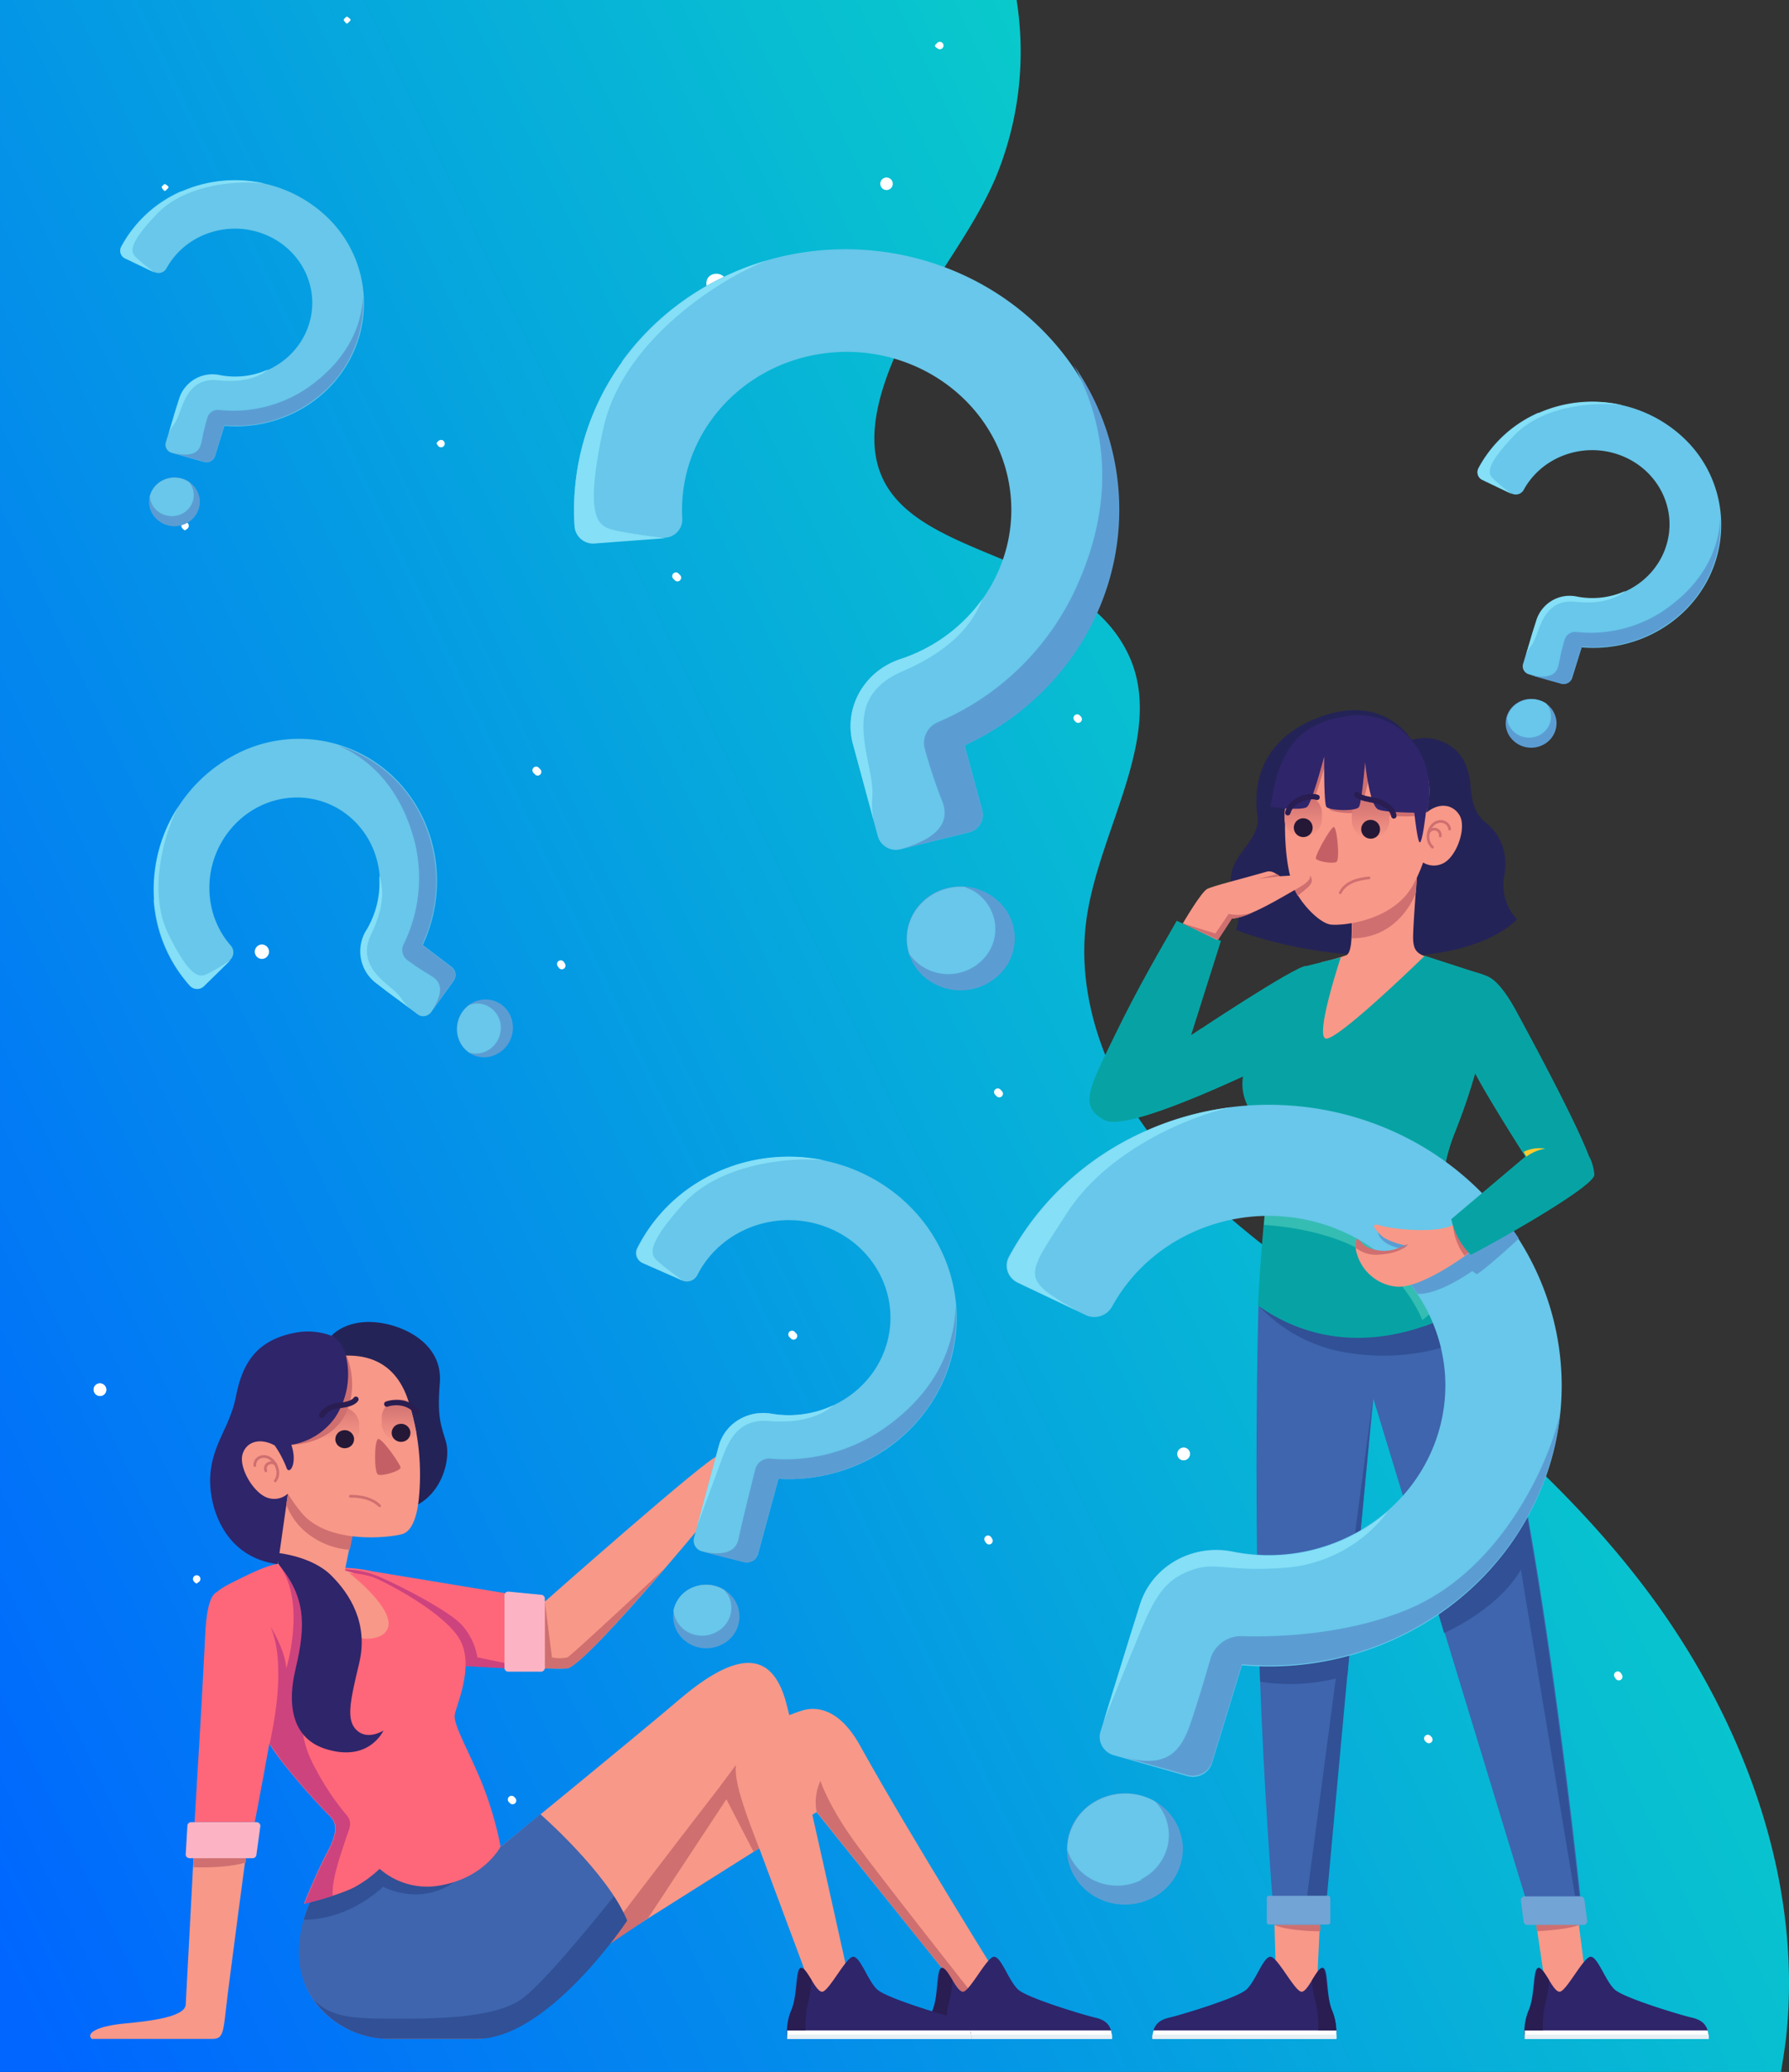 <svg xmlns="http://www.w3.org/2000/svg" xmlns:xlink="http://www.w3.org/1999/xlink" width="663" height="768" viewBox="0 0 663 768"><rect x="0" y="0" width="663" height="768" fill="#333333" stroke="none"/><defs><style>.a{fill:url(#a);}.b{fill:#fff;}.c{fill:#3e65ae;}.d{fill:#315095;}.e{fill:#f89888;}.f{fill:#72a4d5;}.g{fill:#07a3a4;}.h{fill:#242357;}.i{fill:#cf6f70;}.j{fill:url(#b);}.k{fill:url(#c);}.l{fill:#c46065;}.m{fill:#251836;}.n,.t{fill:none;stroke-linecap:round;stroke-miterlimit:10;}.n{stroke:#cf6f70;}.o{fill:#35bdb3;}.p{fill:#5b9dd3;}.q{fill:#68c7ea;}.r{fill:#84dff7;}.s{fill:#2f256a;}.t{stroke:#291d51;stroke-width:2px;}.u{fill:#fecb2f;}.v{fill:#291d51;}.w{fill:#e6eff4;}.x{fill:#fe677a;}.y{fill:#cd437e;}.z{fill:#fcb4c4;}.aa{fill:url(#d);}.ab{fill:url(#e);}</style><linearGradient id="a" x1="-0.077" y1="0.811" x2="0.764" y2="0.356" gradientUnits="objectBoundingBox"><stop offset="0" stop-color="#06f"/><stop offset="1" stop-color="#09cacb"/></linearGradient><linearGradient id="b" x1="0.496" y1="0.022" x2="0.496" y2="1.005" gradientUnits="objectBoundingBox"><stop offset="0" stop-color="#cf6f70"/><stop offset="1" stop-color="#f89888"/></linearGradient><linearGradient id="c" x1="0.506" y1="0.018" x2="0.506" y2="1" xlink:href="#b"/><linearGradient id="d" x1="0.497" y1="0.019" x2="0.497" y2="1.003" xlink:href="#b"/><linearGradient id="e" x1="0.668" y1="-0.213" x2="0.668" y2="0.776" xlink:href="#b"/></defs><g transform="translate(0)"><g transform="translate(0)"><g transform="translate(0)"><path class="a" d="M0,768H660.035c.688-4.261,1.377-8.523,1.893-12.784,6.54-60.433-17.555-121.059-52.837-167.352S528.2,507.287,483.28,473.2c-21-15.883-42.167-32.347-58.173-54.235s-26.5-50.748-22.374-78.834c4.991-34.09,30.291-69.343,14.629-99.172-25.988-49.973-128.221-26.149-81.063-118.735,9.81-19.369,23.751-35.834,32.528-55.978A122.091,122.091,0,0,0,376.745,0H0Z" transform="translate(0 0)"/><g transform="translate(34.68 6.169)"><path class="b" d="M121.076,210.671a1.369,1.369,0,1,0-.9-1.285A1.371,1.371,0,0,0,121.076,210.671Z" transform="translate(51.979 142.361)"/><path class="b" d="M170.976,290.771a1.369,1.369,0,1,0-.9-1.285A1.371,1.371,0,0,0,170.976,290.771Z" transform="translate(87.961 199.532)"/><path class="b" d="M57.482,209.541a2.571,2.571,0,1,0-2.582-2.571A2.576,2.576,0,0,0,57.482,209.541Z" transform="translate(4.908 139.72)"/><path class="b" d="M95.076,97.771a1.369,1.369,0,1,0-.9-1.285,1.371,1.371,0,0,0,.9,1.285Z" transform="translate(33.23 61.779)"/><path class="b" d="M293.076,337.171a1.369,1.369,0,1,0-.9-1.285,1.371,1.371,0,0,0,.9,1.285Z" transform="translate(176.005 232.65)"/><path class="b" d="M296.576,283.071a1.369,1.369,0,1,0-.9-1.285,1.371,1.371,0,0,0,.9,1.285Z" transform="translate(178.528 194.036)"/><path class="b" d="M159.076,364.471a1.369,1.369,0,1,0-.9-1.285A1.371,1.371,0,0,0,159.076,364.471Z" transform="translate(79.38 252.135)"/><path class="b" d="M93.876,353.371a1.369,1.369,0,0,0,0-2.571,1.369,1.369,0,0,0,0,2.571Z" transform="translate(32.365 244.213)"/><path class="b" d="M22.473,303.827a2.314,2.314,0,1,0-2.323-2.314A2.319,2.319,0,0,0,22.473,303.827Z" transform="translate(-20.15 207.383)"/><path class="b" d="M42.676,343.571a1.369,1.369,0,0,0,0-2.571,1.369,1.369,0,0,0,0,2.571Z" transform="translate(-4.554 237.218)"/><path class="b" d="M213.076,335.071a1.369,1.369,0,1,0-.9-1.285A1.371,1.371,0,0,0,213.076,335.071Z" transform="translate(118.318 231.151)"/><path class="b" d="M191.873,43.027a2.314,2.314,0,1,0-2.323-2.314,2.319,2.319,0,0,0,2.323,2.314Z" transform="translate(102.001 21.238)"/><path class="b" d="M75.076,6.171a1.369,1.369,0,0,0,0-2.571,1.369,1.369,0,0,0,0,2.571Z" transform="translate(18.809 -3.6)"/><path class="b" d="M35.876,42.371a1.369,1.369,0,0,0,0-2.571,1.369,1.369,0,0,0,0,2.571Z" transform="translate(-9.458 22.238)"/><path class="b" d="M246.876,361.871a1.369,1.369,0,1,0-.9-1.285,1.371,1.371,0,0,0,.9,1.285Z" transform="translate(142.691 250.279)"/><path class="b" d="M255.874,317.727a2.314,2.314,0,1,0-2.324-2.314,2.319,2.319,0,0,0,2.324,2.314Z" transform="translate(148.15 217.304)"/><path class="b" d="M110.476,391.271a1.369,1.369,0,1,0-.9-1.285A1.371,1.371,0,0,0,110.476,391.271Z" transform="translate(44.335 271.264)"/><path class="b" d="M115.876,168.771a1.369,1.369,0,1,0-.9-1.285,1.371,1.371,0,0,0,.9,1.285Z" transform="translate(48.229 112.455)"/><path class="b" d="M145.976,126.771a1.369,1.369,0,1,0-.9-1.285,1.371,1.371,0,0,0,.9,1.285Z" transform="translate(69.934 82.478)"/><path class="b" d="M215.276,238.371a1.369,1.369,0,1,0-.9-1.285A1.371,1.371,0,0,0,215.276,238.371Z" transform="translate(119.904 162.132)"/><path class="b" d="M307.776,378.071a1.369,1.369,0,1,0-.9-1.285,1.371,1.371,0,0,0,.9,1.285Z" transform="translate(186.605 261.842)"/><path class="b" d="M348.676,364.471a1.369,1.369,0,1,0-.9-1.285,1.371,1.371,0,0,0,.9,1.285Z" transform="translate(216.097 252.135)"/><path class="b" d="M232.276,157.371a1.369,1.369,0,1,0-.9-1.285A1.371,1.371,0,0,0,232.276,157.371Z" transform="translate(132.163 104.318)"/><path class="b" d="M40.176,115.771a1.369,1.369,0,0,0,0-2.571,1.369,1.369,0,0,0,0,2.571Z" transform="translate(-6.357 74.627)"/><g transform="translate(0.086 0.306)"><path class="b" d="M122.582,209.172a1.379,1.379,0,1,0-1.291.894A1.377,1.377,0,0,0,122.582,209.172Z" transform="translate(51.764 142.183)"/><path class="b" d="M172.382,289.272a1.379,1.379,0,1,0-1.291.894,1.377,1.377,0,0,0,1.291-.894Z" transform="translate(87.674 199.354)"/><path class="b" d="M60.063,206.871a2.582,2.582,0,1,0-2.582,2.571,2.576,2.576,0,0,0,2.582-2.571Z" transform="translate(4.822 139.343)"/><path class="b" d="M96.582,96.272a1.379,1.379,0,0,0-2.582,0,1.379,1.379,0,0,0,2.582,0Z" transform="translate(33.016 61.601)"/><path class="b" d="M294.582,335.772a1.379,1.379,0,1,0-1.291.894,1.377,1.377,0,0,0,1.291-.894Z" transform="translate(175.79 232.543)"/><path class="b" d="M298.082,281.672a1.379,1.379,0,1,0-1.291.894,1.377,1.377,0,0,0,1.291-.894Z" transform="translate(178.314 193.929)"/><path class="b" d="M160.582,362.972a1.379,1.379,0,1,0-1.291.894A1.377,1.377,0,0,0,160.582,362.972Z" transform="translate(79.165 251.957)"/><path class="b" d="M95.382,351.972a1.379,1.379,0,1,0-1.291.894A1.377,1.377,0,0,0,95.382,351.972Z" transform="translate(32.15 244.106)"/><path class="b" d="M24.847,301.564a2.323,2.323,0,1,0-2.323,2.314,2.319,2.319,0,0,0,2.323-2.314Z" transform="translate(-20.2 207.113)"/><path class="b" d="M44.182,342.172a1.379,1.379,0,1,0-1.291.894,1.377,1.377,0,0,0,1.291-.894Z" transform="translate(-4.769 237.111)"/><path class="b" d="M214.582,333.572a1.379,1.379,0,1,0-1.291.894,1.377,1.377,0,0,0,1.291-.894Z" transform="translate(118.103 230.973)"/><path class="b" d="M159.5,62.8c0-4.8-7.4-4.8-7.4,0S159.5,67.6,159.5,62.8Z" transform="translate(74.911 35.779)"/><path class="b" d="M334.1,311.8c0-4.8-7.4-4.8-7.4,0S334.1,316.6,334.1,311.8Z" transform="translate(200.811 213.501)"/><path class="b" d="M76.582,4.672a1.379,1.379,0,0,0-2.582,0,1.379,1.379,0,0,0,2.582,0Z" transform="translate(18.594 -3.778)"/><path class="b" d="M37.382,40.872a1.379,1.379,0,0,0-2.582,0,1.379,1.379,0,0,0,2.582,0Z" transform="translate(-9.672 22.059)"/><path class="b" d="M248.282,360.472a1.379,1.379,0,1,0-1.291.894A1.377,1.377,0,0,0,248.282,360.472Z" transform="translate(142.404 250.172)"/><path class="b" d="M258.147,315.464a2.323,2.323,0,1,0-2.323,2.314A2.318,2.318,0,0,0,258.147,315.464Z" transform="translate(148.028 217.034)"/><path class="b" d="M111.982,389.872a1.379,1.379,0,1,0-1.291.894,1.377,1.377,0,0,0,1.291-.894Z" transform="translate(44.12 271.157)"/><path class="b" d="M117.282,167.272a1.379,1.379,0,1,0-1.291.894,1.377,1.377,0,0,0,1.291-.894Z" transform="translate(47.942 112.277)"/><path class="b" d="M147.382,125.272a1.379,1.379,0,1,0-1.291.894A1.377,1.377,0,0,0,147.382,125.272Z" transform="translate(69.647 82.299)"/><path class="b" d="M216.682,236.872a1.379,1.379,0,1,0-1.291.894A1.377,1.377,0,0,0,216.682,236.872Z" transform="translate(119.618 161.953)"/><path class="b" d="M309.282,376.672a1.379,1.379,0,1,0-1.291.894,1.377,1.377,0,0,0,1.291-.894Z" transform="translate(186.39 261.735)"/><path class="b" d="M350.182,362.972a1.379,1.379,0,1,0-1.291.894A1.377,1.377,0,0,0,350.182,362.972Z" transform="translate(215.882 251.957)"/><path class="b" d="M233.782,155.972a1.379,1.379,0,1,0-1.291.894A1.377,1.377,0,0,0,233.782,155.972Z" transform="translate(131.948 104.211)"/><path class="b" d="M41.682,114.372a1.379,1.379,0,1,0-1.291.894,1.377,1.377,0,0,0,1.291-.894Z" transform="translate(-6.572 74.52)"/><path class="b" d="M203.882,10.272a1.379,1.379,0,0,0-2.582,0,1.379,1.379,0,0,0,2.582,0Z" transform="translate(110.388 0.219)"/></g><path class="b" d="M202.476,11.671a1.369,1.369,0,1,0-.9-1.285,1.371,1.371,0,0,0,.9,1.285Z" transform="translate(110.675 0.326)"/></g></g></g><g transform="translate(33.414 66.788)"><g transform="translate(339.606 196.448)"><path class="c" d="M337.777,213.264c-.409,14.731-1.433,63.443,0,120.01s5.937,109.6,5.937,109.6h17.81L380.359,248.03l59.368,194.845h18.424S441.978,278.867,418.845,211.3Z" transform="translate(-244.405 7.211)"/><path class="d" d="M371.588,277.328l-1.228,13.356a72.844,72.844,0,0,1-32.345,2.357L337.4,273.4Z" transform="translate(-244.027 67.085)"/><path class="d" d="M370.561,230,346.2,414.239h7.37Z" transform="translate(-234.812 25.241)"/><path class="d" d="M371.692,231.138a80.649,80.649,0,0,0,40.125-4.125l19.039,68.549-26.613,32.409,2.047,6.875s20.062-8.642,28.456-23.57l20.062,120.992h1.638c-4.094-37.319-18.629-163.811-38.077-220.968L337.3,213.264a57.222,57.222,0,0,0,34.393,17.874Z" transform="translate(-244.132 7.211)"/><path class="e" d="M357.087,329.3l-1.433,30.248H341.119L340.3,329.3Z" transform="translate(-240.991 120.982)"/><path class="e" d="M403.463,329.3l3.89,30.248H392.2L387.7,329.3Z" transform="translate(-191.355 120.982)"/><rect class="f" width="23.542" height="10.646" rx="0.8" transform="translate(96.443 439.479)"/><path class="f" d="M408.041,334.506H387.364a1.416,1.416,0,0,1-1.433-1.178l-1.024-7.857a1.337,1.337,0,0,1,.34-1.1,1.46,1.46,0,0,1,1.093-.469h20.676a1.416,1.416,0,0,1,1.433,1.179l1.024,7.857a1.338,1.338,0,0,1-.34,1.1,1.461,1.461,0,0,1-1.093.469Z" transform="translate(-194.294 115.776)"/><path class="g" d="M355.515,147.264c-1.842,5.7-11.055,34.962-11.055,34.962s39.1-26.123,42.786-25.731l-10.031,34.373s-55.273,27.891-64.9,22.784-5.527-11.981,3.685-31.034,18.015-33.784,23.133-42.819Z" transform="translate(-276.063 -61.727)"/><path class="g" d="M385.992,148.3c-10.031,6.089-24.566,34.373-39.715,43.212S313.113,206.243,308.2,203.1a9.563,9.563,0,0,0,3.071,2.357c6.551,3.536,35.621-9.035,52.612-16.892Z" transform="translate(-274.605 -53.531)"/><path class="h" d="M399.356,111.146a16.158,16.158,0,0,1,11.874.786c6.756,2.946,9.417,8.839,10.031,16.5s2.457,10.8,6.142,13.749,8.189,9.624,6.346,19.249a18.331,18.331,0,0,0,4.708,16.106s-11.464,13.749-46.266,13.749-57.935-9.821-57.935-9.821a12.478,12.478,0,0,0,0-9.821c-2.252-5.3-3.071-11.392,1.024-17.285s7.779-9.428,6.96-15.32-2.457-26.516,22.314-36.141S399.356,111.146,399.356,111.146Z" transform="translate(-249.277 -100.051)"/><path class="e" d="M390.411,131.3s-1.638,20.231-1.433,23.766,1.228,5.3,5.732,6.482,12.283,6.285,12.283,6.285-12.283,32.016-47.29,33.98-4.5-38.5-4.5-38.5a76.913,76.913,0,0,0,9.008-2.553c1.842-.982,2.047-5.893,2.047-12.178Z" transform="translate(-238.284 -69.922)"/><path class="i" d="M354.3,154.381h0c18.015,0,23.747-16.892,23.747-16.892h0l.409-6.089L354.5,148.685A51.163,51.163,0,0,1,354.3,154.381Z" transform="translate(-226.33 -69.826)"/><path class="e" d="M370.245,103.7c-11.874-.2-25.794,6.875-27.432,23.57s.2,30.445,3.276,36.337,9.212,11.785,12.9,12.374S382.937,175,390.1,160.466A51.113,51.113,0,0,0,393.378,153a7.617,7.617,0,0,0,8.8-.589c4.3-3.536,7.165-12.767,4.708-16.892s-7.574-4.91-12.283-.982a30.018,30.018,0,0,0,1.024-9.624C395.22,118.826,391.331,103.9,370.245,103.7Z" transform="translate(-239 -96.535)"/><path class="i" d="M394.4,134.539v-.786c-.2-4.321-13.511-22.2-19.039-29.659l-5.323-.393c-11.874-.2-25.794,6.875-27.432,23.57-.2,1.375-.2,2.75-.409,4.125s9.007.982,9.826.393S357.76,114.7,357.76,114.7s.614,17.874,1.024,18.66,10.236,2.553,11.464,0a132.466,132.466,0,0,0,3.685-14.731c1.023,5.3,3.275,15.124,3.89,16.106S391.538,136.9,394.4,134.539Z" transform="translate(-239.003 -96.535)"/><path class="j" d="M361.26,116.4h0a6.824,6.824,0,0,0-6.96,6.678v2.161a6.824,6.824,0,0,0,6.96,6.678h0a6.824,6.824,0,0,0,6.96-6.678v-2.161A6.824,6.824,0,0,0,361.26,116.4Z" transform="translate(-226.33 -84.288)"/><path class="k" d="M349.06,116.1h0a6.824,6.824,0,0,0-6.96,6.678v2.161a6.824,6.824,0,0,0,6.96,6.678h0a6.824,6.824,0,0,0,6.96-6.678v-2.161a6.824,6.824,0,0,0-6.96-6.678Z" transform="translate(-239.106 -84.577)"/><path class="i" d="M349.837,131.3c.614,1.179,1.228,2.553-1.433,4.714l-3.276,2.75-1.228-2.357Z" transform="translate(-237.221 -69.922)"/><path class="l" d="M354.374,122.1c1.228-.393,2.457,12.178,1.023,12.963s-6.96-.2-7.574-1.179S353.145,122.5,354.374,122.1Z" transform="translate(-233.16 -78.797)"/><path class="m" d="M362.96,124.239a3.483,3.483,0,1,0-3.48,3.339A3.412,3.412,0,0,0,362.96,124.239Z" transform="translate(-224.55 -79.949)"/><path class="m" d="M350.76,123.939a3.483,3.483,0,1,0-3.48,3.339,3.412,3.412,0,0,0,3.48-3.339Z" transform="translate(-237.326 -80.239)"/><path class="n" d="M376.09,123.9a3.12,3.12,0,0,0-1.383-2.285,3.389,3.389,0,0,0-2.711-.465c-3.48.589-5.527,6.482-2.252,9.428" transform="translate(-211.886 -79.807)"/><path class="n" d="M372.394,125.046a2.147,2.147,0,0,0-1.381-2.384,2.3,2.3,0,0,0-2.714.813" transform="translate(-211.67 -78.4)"/><path class="g" d="M370.948,146.989s-9.417,28.284-5.732,30.052S402.065,146.4,402.065,146.4l16.991,5.5c5.527,1.768,9.212,2.161,7.779,6.875s-1.024,21.409-13.716,53.425c-4.5,11.2-5.937,22.588-2.661,32.016,2.252,6.285,12.078,29.07,12.078,29.07s-41.967,31.23-82.3,2.75c0,0,2.661-52.247,7.37-63.05a22.355,22.355,0,0,1-11.874-12.571C331.642,190,338.6,180.969,342.9,173.9s15.558-23.766,15.558-23.766Z" transform="translate(-247.072 -55.363)"/><path class="o" d="M340.447,187.4c-.819,5.893-1.638,12.767-2.047,19.249,0,0,26.2.982,41.353,12.963a57.492,57.492,0,0,1,18.22,24.356,87.191,87.191,0,0,0,19.243-9.428C402.476,201.935,375.658,187.989,340.447,187.4Z" transform="translate(-242.98 -15.833)"/><g transform="translate(144.347 111.223)"><path class="g" d="M362.3,276.536a85.909,85.909,0,0,0,31.117-13.356s-10.031-22.784-12.078-29.07c-3.275-9.232-1.638-20.82,2.661-32.016a223.5,223.5,0,0,0,7.779-22.588c0-.2-5.937-13.553-3.276-22.784-.819-.589-3.071,4.714-2.866,11.392s-3.685,3.536-4.913,4.714,3.89,5.107,1.433,14.142-11.055,23.177-9.007,39.873,8.6,27.3,9.212,31.034S373.355,273.393,362.3,276.536Z" transform="translate(-362.3 -156.677)"/></g><g transform="translate(0 146.277)"><path class="p" d="M305.141,334.6a19.959,19.959,0,0,1,2.628-22.8,22.07,22.07,0,0,1,22.976-6.361,20.816,20.816,0,0,1,14.887,17.955,20.469,20.469,0,0,1-11.627,20.049C323.488,348.6,310.6,344.654,305.141,334.6Z" transform="translate(-280.349 -49.251)"/><path class="q" d="M330.028,336.315a18.546,18.546,0,0,0,10.092-13.176,17.961,17.961,0,0,0-4.77-15.7,22.281,22.281,0,0,0-21.733-.213A20.482,20.482,0,0,0,302.8,325.316a18.74,18.74,0,0,0,10.948,11.842,19.976,19.976,0,0,0,16.484-.646Z" transform="translate(-280.26 -49.201)"/><path class="q" d="M344.014,183.9a106.111,106.111,0,0,0-51.384,46.943,6.813,6.813,0,0,0-.477,5.475,7.167,7.167,0,0,0,3.752,4.15l25.18,11.981a7.519,7.519,0,0,0,9.826-3.143c15.755-28.747,51.742-41.243,83.023-28.828s47.551,45.651,37.536,76.676-43.017,49.619-76.135,42.9c-15.1-2.918-30,5.812-34.188,20.035l-3.275,10.41-11.259,36.337a6.817,6.817,0,0,0,.621,5.453,7.329,7.329,0,0,0,4.5,3.386l27.023,7.66a7.647,7.647,0,0,0,5.683-.6,7.126,7.126,0,0,0,3.529-4.315l11.055-36.141c45.372,4.029,88.533-19.571,108.046-59.077s11.22-86.5-20.759-117.643S385.475,165.771,344.014,183.9Z" transform="translate(-291.789 -174.524)"/><path class="p" d="M474.517,232.6c-2.252,12.767-19.039,57.55-56.706,73.067-22.314,9.232-47.7,10.214-61.006,9.821a11.822,11.822,0,0,0-11.874,8.446c-1.842,6.285-4.3,14.731-6.756,22-3.89,12.374-9.008,18.66-24.975,14.535l23.133,6.482a7.647,7.647,0,0,0,5.683-.6,7.126,7.126,0,0,0,3.529-4.315L356.6,325.9C415.975,331.255,468.691,289.546,474.517,232.6Z" transform="translate(-269.369 -118.529)"/><path class="r" d="M375.026,175c-35.256,4.357-66.026,25.066-82.3,55.389a6.813,6.813,0,0,0-.477,5.475,7.167,7.167,0,0,0,3.752,4.15l21.5,10.214c-21.086-11.981-18.424-12.571-3.48-35.944S359.672,178.143,375.026,175Z" transform="translate(-291.685 -174.065)"/><path class="r" d="M376.342,272.12a52.524,52.524,0,0,0,38.282-20.82h0A67.464,67.464,0,0,1,357.3,266.228c-15.179-3.165-30.313,5.513-34.6,19.838l-3.275,10.41L309.4,328.884s7.575-18.463,13.511-33,10.236-19.838,19.243-22.981S354.847,273.692,376.342,272.12Z" transform="translate(-273.348 -100.499)"/><path class="p" d="M406.494,196.4,385,205.239l-26-5.3c.2,5.893,10.031,7.071,10.031,7.071l-3.275,5.107a17.376,17.376,0,0,0,.2,1.964,62.352,62.352,0,0,1,7.779,9.428h0c7.984.393,20.267-8.446,20.267-8.446l1.638,1.179c3.275-1.768,15.354-12.964,15.558-13.16S408.132,198.561,406.494,196.4Z" transform="translate(-221.409 -153.432)"/></g><path class="e" d="M391.029,197.264c-5.527,3.143-21.7,1.768-26.818.2s-.819,2.946,1.228,4.518a26.509,26.509,0,0,0,8.6,2.946c-1.024.982-4.094,3.143-10.645,1.964s-5.732-3.339-7.984-4.321a8.879,8.879,0,0,0,.2,5.892,16.98,16.98,0,0,0,13.716,11.589c9.212,1.571,27.637-12.374,27.637-12.374Z" transform="translate(-225.596 -6.448)"/><path class="i" d="M372.6,197.2a22.025,22.025,0,0,0,4.3,11.392l1.638-1.178Z" transform="translate(-207.167 -6.384)"/><path class="e" d="M323.7,149.783s6.756-11.589,9.007-12.767,12.078-3.536,22.314-6.482c1.842-.393,3.48.982,4.5,1.768l9.826-.589c2.252,0,2.457,1.964-2.866,4.91s-18.424,11.2-24.975,11.392l-5.118,7.857Z" transform="translate(-258.374 -70.727)"/><path class="s" d="M391.8,110.228a25.525,25.525,0,0,0-24.157-8.839c-18.424,2.75-25.18,13.16-28.046,33.587,0,0,11.669,1.571,13.511,0s6.346-18.66,6.346-18.66-.2,17.285.819,18.66,11.055,1.768,12.078,0,2.252-16.5,2.252-16.5,1.638,16.106,4.913,17.481,17.606,1.178,17.606,1.178,2.047-2.946,1.024-12.178A26.879,26.879,0,0,0,391.8,110.228Z" transform="translate(-241.724 -99.133)"/><path class="s" d="M370.109,121.328s-1.228,11-2.252,11S365.4,117.4,365.4,117.4Z" transform="translate(-214.707 -83.324)"/><path class="t" d="M355.2,116c1.433,1.375,4.913,1.768,6.756,2.161s6.756,2.553,6.96,5.7" transform="translate(-225.388 -84.674)"/><path class="t" d="M353.55,116.636c-2.661-.982-9.417.589-10.85,5.7" transform="translate(-238.477 -84.328)"/><path class="i" d="M345.489,131.786l-8.189.982L344.465,131Z" transform="translate(-244.132 -70.211)"/><path class="n" d="M352.2,137.2c2.047-4.125,6.96-5.107,10.645-5.5" transform="translate(-228.529 -69.536)"/><path class="g" d="M326.771,162.653s-2.252,8.053-3.071,10.017a43.627,43.627,0,0,0,6.96-12.571Z" transform="translate(-258.374 -42.154)"/><path class="i" d="M349.7,138.2a16.608,16.608,0,0,1-9.008.589l-4.913,7.267L323.7,142.325l13.1,6.089,5.118-7.857A23,23,0,0,0,349.7,138.2Z" transform="translate(-258.374 -63.269)"/><path class="g" d="M381.717,151.652c1.433-2.75,6.551-3.339,14.74,11.785s29.889,55.389,28.66,60.693-40.943,27.105-45.652,29.462a26.174,26.174,0,0,1-7.165-13.16l27.432-23.177s-17.81-27.891-19.858-33.587S374.552,165.2,381.717,151.652Z" transform="translate(-207.481 -51.777)"/><path class="i" d="M340.3,329.3h16.991v2.357S345.418,331.657,340.3,329.3Z" transform="translate(-240.991 120.982)"/><path class="i" d="M387.7,329.3h15.763s-2.661,1.571-15.559,2.357Z" transform="translate(-191.355 120.982)"/><path class="i" d="M355.017,203.139a12,12,0,0,0,8.6,2.553c5.527-.393,8.393-1.571,10.441-3.536s-4.094,3.143-10.645,1.964-5.732-3.339-7.984-4.321A7.937,7.937,0,0,0,355.017,203.139Z" transform="translate(-225.614 -3.877)"/><path class="g" d="M420.989,191.764c-1.842,1.964-32.345,19.838-38.077,22.2s-9.212.786-9.212.786a26.016,26.016,0,0,0,4.5,5.892c4.5-2.161,44.628-24.356,45.652-29.462a18.059,18.059,0,0,0-1.842-6.875C422.013,184.5,423.241,189.6,420.989,191.764Z" transform="translate(-206.015 -18.821)"/><path class="u" d="M386.423,185.83a16.307,16.307,0,0,1,6.96-2.946,13.379,13.379,0,0,0-7.984,1.179Z" transform="translate(-193.763 -20.351)"/><g transform="translate(191.89 462.064)"><path class="s" d="M390.8,339.426c2.252,0,5.323,8.839,7.779,8.839s8.8-12.767,11.464-12.964,5.527,9.035,9.008,12.178,24.361,9.428,28.66,10.41,6.142,3.339,6.142,7.857H385.68a21.179,21.179,0,0,1,1.433-10.607C389.569,349.64,388.546,339.426,390.8,339.426Z" transform="translate(-385.524 -335.298)"/><path class="b" d="M453.361,349.2H385.6v3.143h68.171a11.332,11.332,0,0,0-.409-3.143Z" transform="translate(-385.444 -321.895)"/><path class="v" d="M392.356,360.577a38.486,38.486,0,0,1,.819-10.017,38.959,38.959,0,0,0,1.433-8.642c-1.433-2.161-2.661-4.518-3.889-4.518s-1.228,10.214-3.48,15.713a21.235,21.235,0,0,0-1.638,7.464Z" transform="translate(-385.444 -333.272)"/><path class="w" d="M453.771,351.571H385.6V350h68.171a14.341,14.341,0,0,1,0,1.571Z" transform="translate(-385.444 -321.124)"/></g><g transform="translate(54.045 462.064)"><path class="s" d="M381.253,339.426c-2.252,0-5.323,8.839-7.779,8.839s-8.8-12.767-11.464-12.964-5.527,9.035-9.008,12.178-24.361,9.428-28.66,10.41-6.142,3.339-6.142,7.857h67.966a21.179,21.179,0,0,0-1.433-10.607C382.481,349.64,383.5,339.426,381.253,339.426Z" transform="translate(-318.178 -335.298)"/><path class="b" d="M318.61,349.2h67.761v3.143H318.2A11.339,11.339,0,0,1,318.61,349.2Z" transform="translate(-318.178 -321.895)"/><path class="v" d="M349.352,360.577a38.68,38.68,0,0,0-.819-10.017,38.764,38.764,0,0,1-1.433-8.642c1.433-2.161,2.661-4.518,3.89-4.518s1.228,10.214,3.48,15.713a21.234,21.234,0,0,1,1.638,7.464Z" transform="translate(-287.914 -333.272)"/><path class="w" d="M318.211,351.571h68.171V350H318.211A13.8,13.8,0,0,0,318.211,351.571Z" transform="translate(-318.189 -321.124)"/></g></g><g transform="translate(0 361.938)"><path class="e" d="M200.3,339.545s98.469-46.747,111.775-50.479c4.708-1.375,13.511-1.178,21.5,13.553,18.22,32.8,54.455,90.941,54.455,90.941h-17.2l-53.636-66.782L211.355,393.559Z" transform="translate(-47.988 -83.823)"/><path class="i" d="M279.608,300.6l1.842,4.714-32.345,49.1s-42.376,29.07-43.4,27.3S279.608,300.6,279.608,300.6Z" transform="translate(-42.339 -72.18)"/><path class="e" d="M167.779,368.733c-1.638,4.714-6.141,17.677-2.457,28.873s15.763,21.606,32.55,21.606H229.6c7.37,0,24.566-7.267,41.762-30.445s52.2-68.353,52.2-68.353l31.117,83.477h14.125S347.52,307.059,343.835,293.9c-5.118-17.874-17.2-19.445-39.51-.393-18.015,15.32-65.919,54.407-65.919,54.407s-15.558,21.606-44.833,8.249Z" transform="translate(-86.094 -92.191)"/><path class="c" d="M238.652,320.381,253.187,308.4s24.771,21.606,32.14,39.283c0,0-29.07,43.8-55.683,43.8H197.914c-14.33,0-27.637-7.66-32.55-21.606s2.457-28.873,2.457-28.873l26.2-17.481Z" transform="translate(-86.341 -64.659)"/><path class="d" d="M193.056,317.164l-26.2,17.481a43.556,43.556,0,0,0-2.252,6.285c17.2,0,29.274-12.178,29.274-12.178,15.558,7.071,26-1.571,26-1.571V315.2Z" transform="translate(-85.372 -58.103)"/><path class="e" d="M174.2,284.31c2.252-.982,10.645.786,35.825,5.3s33.983,4.91,33.983,4.91,61.21-54.211,63.667-53.622,6.142,11,6.142,11-54.045,66.389-61.824,67.567c-3.685.589-58.958-1.964-58.958-1.964Z" transform="translate(-75.319 -129.742)"/><path class="i" d="M208.4,298.93h7.984c4.094-.589,20.881-19.249,35.825-36.73-.2.2-33.983,31.819-35.621,32.605a12.787,12.787,0,0,1-5.732,0l-2.661-20.82v24.748Z" transform="translate(-39.716 -109.204)"/><path class="x" d="M172,263.275V261.9a59.174,59.174,0,0,1,10.645,1.375l60.8,10.017v26.32l-48.313-2.553Z" transform="translate(-77.623 -109.493)"/><path class="y" d="M215.09,282.627c-4.708-4.91-20.267-13.16-29.07-17.088A33.447,33.447,0,0,0,172.1,262.2v.786l23.338,33.98,48.313,2.553L221.027,294.8A23.744,23.744,0,0,0,215.09,282.627Z" transform="translate(-77.518 -109.204)"/><path class="z" d="M214.411,296.066H202.333a1.4,1.4,0,0,1-1.433-1.375V267.782a1.351,1.351,0,0,1,.489-1.049,1.474,1.474,0,0,1,1.148-.326l12.078,1.178a1.394,1.394,0,0,1,1.228,1.375v25.731a1.4,1.4,0,0,1-1.433,1.375Z" transform="translate(-47.36 -105.161)"/><path class="s" d="M199.373,222.8a24.7,24.7,0,0,0-20.881-4.91c-14.33,2.946-19.039,11.981-21.29,23.374s-8.189,16.892-9.417,28.087,4.094,31.427,24.771,34.176l5.732-22.784Z" transform="translate(-103.154 -152.49)"/><path class="h" d="M169.6,220.6s6.346-7.464,20.472-4.321c9.622,2.161,20.676,9.035,19.653,21.8s.409,15.517,2.252,21.8-1.228,19.445-12.078,24.159l-25.18-56.175A9.822,9.822,0,0,0,169.6,220.6Z" transform="translate(-80.136 -154.223)"/><path class="e" d="M166.412,247.9l-3.685,25.927-5.527,4.518s13.307,18.66,23.338,22.391,23.952,1.375,25.18-.786c4.094-7.464-10.236-21.213-10.236-21.213L187.5,276.38l2.661-12.963Z" transform="translate(-93.121 -122.991)"/><path class="i" d="M162.014,247.9l-.614,4.125A25.144,25.144,0,0,0,171.431,264.2a28.192,28.192,0,0,0,13.511,4.518l1.024-4.91Z" transform="translate(-88.723 -122.991)"/><path class="e" d="M185.779,222.535c11.669-2.161,24.157.2,29.274,16.106a88.577,88.577,0,0,1,3.89,36.141c-.614,6.482-2.457,11.981-5.937,13.16s-27.841,4.518-37.873-8.249a52.376,52.376,0,0,1-4.708-6.678,7.609,7.609,0,0,1-8.8.982c-4.913-2.75-9.417-11.2-7.984-15.713s6.346-6.089,11.874-3.143a30.3,30.3,0,0,1-2.866-9.232C161.622,240.016,164.9,226.463,185.779,222.535Z" transform="translate(-97.134 -148.105)"/><path class="aa" d="M191.624,242.986a97.187,97.187,0,0,0-3.071-12.178,7.221,7.221,0,0,0-3.685-.589h0a7.04,7.04,0,0,0-4.7,2.5,6.486,6.486,0,0,0-1.444,4.964v1.964a6.761,6.761,0,0,0,5.056,5.758,7.125,7.125,0,0,0,7.431-2.419Z" transform="translate(-70.634 -140.075)"/><path class="ab" d="M173.969,231.625h0a7.04,7.04,0,0,0-4.7,2.5,6.485,6.485,0,0,0-1.444,4.964v1.964a6.614,6.614,0,0,0,2.605,4.507,7.173,7.173,0,0,0,5.174,1.385h0a7.04,7.04,0,0,0,4.7-2.5,6.485,6.485,0,0,0,1.444-4.964v-1.964a6.615,6.615,0,0,0-2.605-4.507,7.173,7.173,0,0,0-5.174-1.385Z" transform="translate(-82.049 -138.732)"/><path class="i" d="M182.772,221.8s5.118,11.2-.614,22.2-19.858,11-19.858,11Z" transform="translate(-87.781 -148.156)"/><path class="l" d="M178.55,237.621c-1.433.982-1.433,12.374,0,13.16s8.393-1.375,8.393-2.553S179.778,236.835,178.55,237.621Z" transform="translate(-71.89 -132.943)"/><path class="m" d="M180.523,238.6a3.357,3.357,0,0,1,2.849-3.82,3.471,3.471,0,0,1,4.011,2.694,3.35,3.35,0,0,1-2.766,3.876,3.6,3.6,0,0,1-2.654-.543,3.326,3.326,0,0,1-1.441-2.206Z" transform="translate(-68.745 -135.689)"/><path class="m" d="M170.323,239.8a3.357,3.357,0,0,1,2.849-3.82,3.471,3.471,0,0,1,4.011,2.694,3.35,3.35,0,0,1-2.766,3.876,3.6,3.6,0,0,1-2.654-.543,3.326,3.326,0,0,1-1.44-2.206Z" transform="translate(-79.426 -134.532)"/><path class="n" d="M155.7,244.242a3.073,3.073,0,0,1,.953-2.425,3.354,3.354,0,0,1,2.528-.914c3.48,0,6.756,5.5,4.094,9.035" transform="translate(-94.695 -129.743)"/><path class="n" d="M157.793,245.079a2.112,2.112,0,0,1,.82-2.649,2.323,2.323,0,0,1,2.864.292" transform="translate(-92.691 -128.616)"/><path class="x" d="M172.131,261.2s-2.457-.2-12.488,4.714S146.951,272,148.384,278.289s7.575,32.212,24.975,55.586a247.349,247.349,0,0,0,18.629,21.213c2.047,2.357,2.457,5.7-1.433,12.964s-8.6,19.052-8.6,19.052,12.488-2.946,18.629-6.089A43.675,43.675,0,0,0,210,374.14a26.7,26.7,0,0,0,20.267,6.482c18.22-2.161,24.566-14.731,24.566-14.731a131.358,131.358,0,0,0-7.574-25.141c-5.323-12.374-9.826-20.034-9.417-23.57s7.984-19.052,1.228-29.07-28.251-21.017-31.936-22.2a31.672,31.672,0,0,0-8.393-1.375s20.881,16.106,12.692,22.588c-2.457,1.964-9.417,3.536-17.81-2.553S180.525,269.057,172.131,261.2Z" transform="translate(-102.73 -110.168)"/><path class="y" d="M164.541,299.99c-.409-7.071-5.732-15.124-5.732-15.517a100.338,100.338,0,0,1,2.661,18.07c.409,10.017-3.071,25.141-3.071,25.338l4.3,6.089a247.355,247.355,0,0,0,18.629,21.213c2.047,2.357,2.457,5.7-1.433,12.964s-8.6,19.052-8.6,19.052,5.118-1.179,10.441-2.946c-.409-6.285,3.275-16.106,4.708-20.624s3.071-6.482,0-9.821a96.815,96.815,0,0,1-10.85-16.3c-4.3-7.66-6.142-15.124-4.3-21.409s7.574-22.784,5.323-37.123h0c-5.118-5.5-9.212-12.178-15.149-17.874C172.321,274.653,164.541,299.99,164.541,299.99Z" transform="translate(-91.864 -110.264)"/><path class="x" d="M156.674,266.511c-3.48-.589-7.165-1.375-7.984,16.7-.614,14.928-3.89,68.746-3.89,68.746h22.314s6.551-34.176,7.779-43.408C177.759,287.528,174.484,270.047,156.674,266.511Z" transform="translate(-106.106 -105.265)"/><path class="e" d="M164.593,313.378l-3.275,61.871c-.2,4.518-12.283,6.089-22.724,7.071s-14.33,3.732-12.078,5.7h44.628c3.89,0,4.094-2.161,5.118-11.392s8.393-64.425,8.393-64.425Z" transform="translate(-125.899 -60.995)"/><path class="i" d="M144.6,316.8v3.339s11.669.589,19.448-1.768V316.6Z" transform="translate(-106.315 -56.753)"/><path class="s" d="M162.161,256.895a24.742,24.742,0,0,0,22.314-10.214,29.01,29.01,0,0,0,3.48-25.141,24.063,24.063,0,0,0-24.771,4.91C151.311,237.057,158.272,254.538,162.161,256.895Z" transform="translate(-93.783 -149.86)"/><path class="s" d="M159.9,259.1s12.488,1.179,19.653,8.25,13.921,18.07,10.441,32.605-4.913,21.213-.819,24.945,9.826,0,9.826,0-5.118,11.589-20.676,7.071c-11.464-3.143-15.763-13.749-11.874-30.052s3.685-26.713-6.551-38.89Z" transform="translate(-90.294 -112.192)"/><path class="n" d="M173,248.405s6.96-.393,10.85,3.536" transform="translate(-76.576 -122.514)"/><path class="z" d="M167.978,323.256H144.641a1.46,1.46,0,0,1-1.093-.469,1.337,1.337,0,0,1-.34-1.1l.614-10.41a1.4,1.4,0,0,1,1.433-1.375h24.157a1.461,1.461,0,0,1,1.093.469,1.337,1.337,0,0,1,.34,1.1l-1.433,10.41A1.4,1.4,0,0,1,167.978,323.256Z" transform="translate(-107.789 -63.213)"/><path class="i" d="M239.9,307.153l12.488,24.159,2.047-1.375c-4.3-11.2-9.417-24.159-8.6-30.837Z" transform="translate(-6.52 -73.626)"/><path class="i" d="M257.558,313.492a19.1,19.1,0,0,1,1.433-11.392s3.071,9.624,13.511,23.766,42.376,54.6,42.376,54.6h-3.685Z" transform="translate(11.647 -70.733)"/><g transform="translate(310.558 296.574)"><path class="s" d="M282.693,339.426c2.252,0,5.323,8.839,7.779,8.839s8.8-12.767,11.464-12.964,5.527,9.035,9.008,12.178,24.361,9.428,28.66,10.41,6.142,3.339,6.142,7.857H277.78a21.179,21.179,0,0,1,1.433-10.607C281.465,349.64,280.441,339.426,282.693,339.426Z" transform="translate(-277.575 -335.298)"/><path class="b" d="M345.361,349.2H277.6v3.143h68.171a11.337,11.337,0,0,0-.409-3.143Z" transform="translate(-277.6 -321.895)"/><path class="v" d="M284.356,360.577a38.486,38.486,0,0,1,.819-10.017,38.765,38.765,0,0,0,1.433-8.642c-1.433-2.161-2.661-4.518-3.89-4.518s-1.228,10.214-3.48,15.713a21.236,21.236,0,0,0-1.638,7.464Z" transform="translate(-277.6 -333.272)"/><path class="w" d="M345.771,351.571H277.6V350h68.171A14.311,14.311,0,0,1,345.771,351.571Z" transform="translate(-277.6 -321.124)"/></g><path class="d" d="M226.9,376.736c26.613,0,55.683-43.8,55.683-43.8a56.573,56.573,0,0,0-4.913-9.035S252.69,355.523,243.478,362s-28.046,7.267-44.628,7.267-26,0-32.55-7.267a34.191,34.191,0,0,0,29.07,14.731Z" transform="translate(-83.592 -49.715)"/><g transform="translate(258.199 296.574)"><path class="s" d="M257.3,339.426c2.252,0,5.323,8.839,7.779,8.839s8.8-12.767,11.464-12.964,5.527,9.035,9.008,12.178,24.361,9.428,28.66,10.41,6.142,3.339,6.142,7.857H252.18a21.178,21.178,0,0,1,1.433-10.607C256.069,349.64,255.046,339.426,257.3,339.426Z" transform="translate(-252.024 -335.298)"/><path class="b" d="M319.861,349.2H252.1v3.143h68.171a11.333,11.333,0,0,0-.409-3.143Z" transform="translate(-251.944 -321.895)"/><path class="v" d="M258.856,360.577a38.485,38.485,0,0,1,.819-10.017,38.768,38.768,0,0,0,1.433-8.642c-1.433-2.161-2.661-4.518-3.89-4.518s-1.228,10.214-3.48,15.713a21.234,21.234,0,0,0-1.638,7.464Z" transform="translate(-251.944 -333.272)"/><path class="w" d="M320.271,351.571H252.1V350h68.171A14.341,14.341,0,0,1,320.271,351.571Z" transform="translate(-251.944 -321.124)"/></g><path class="t" d="M180.492,230.1c-1.024,1.571-4.3,2.161-6.756,2.357a8.238,8.238,0,0,0-5.937,3.535" transform="translate(-82.021 -140.153)"/><path class="t" d="M179.6,231.274a11.287,11.287,0,0,1,6.346-.2,9.449,9.449,0,0,1,4.913,3.143" transform="translate(-69.665 -139.56)"/><path class="s" d="M159.3,239.475a39.877,39.877,0,0,1,4.3,8.053c1.024,3.535,4.708-1.571,1.433-9.428Z" transform="translate(-90.922 -132.44)"/><g transform="translate(202.256 0)"><g transform="translate(0 0.099)"><path class="q" d="M253.773,190.531a60.6,60.6,0,0,0-28.66,27.695,3.972,3.972,0,0,0-.166,3.157,4.192,4.192,0,0,0,2.213,2.342l14.74,6.482a4.379,4.379,0,0,0,5.527-1.964c8.466-16.842,28.924-24.707,47.169-18.133s28.251,25.414,23.071,43.44-23.835,29.285-43.013,25.958c-8.68-1.39-17.031,3.809-19.243,11.981l-1.638,6.089L246.2,325.665a4.115,4.115,0,0,0,3.071,4.91l15.558,3.928a4.316,4.316,0,0,0,5.118-2.946l7.574-27.891c26.087,1.536,50.394-12.731,60.849-35.713s4.829-49.783-14.082-67.092-47.08-21.435-70.513-10.331Z" transform="translate(-224.697 -184.356)"/><path class="p" d="M233,282.6a11.536,11.536,0,0,1,4.726-16.016,12.563,12.563,0,0,1,16.7,4.5,11.533,11.533,0,0,1-4.644,16.038,12.742,12.742,0,0,1-9.374,1.094A12.211,12.211,0,0,1,233,282.6Z" transform="translate(-217.635 -106.527)"/><path class="q" d="M247.468,282.584a10.3,10.3,0,0,0,5.07-6.156,9.849,9.849,0,0,0-.976-7.79l-1.228-1.571a12.729,12.729,0,0,0-11.487-1.077,11.914,11.914,0,0,0-7.347,8.541,10.2,10.2,0,0,0,5.662,8.266,11.039,11.039,0,0,0,10.306-.213Z" transform="translate(-217.573 -106.509)"/></g><path class="p" d="M257.586,304.423l7.575-27.891a63.7,63.7,0,0,0,48-17.714A58.338,58.338,0,0,0,330.874,212.5c-.614,15.124-7.165,31.819-26.613,45.372a63.957,63.957,0,0,1-41.967,11.2A5.306,5.306,0,0,0,256.562,273c-1.842,7.464-5.527,22.2-6.141,25.534s-3.071,7.267-13.921,4.91l15.558,3.928a4.461,4.461,0,0,0,3.437-.311,4.15,4.15,0,0,0,2.091-2.635Z" transform="translate(-212.337 -157.122)"/><path class="r" d="M242.2,201.775c14.535-15.91,42.172-17.285,52.2-16.106-28.158-5.871-56.823,7.636-69.194,32.605a3.972,3.972,0,0,0-.165,3.157,4.192,4.192,0,0,0,2.213,2.342L242,230.256s-7.165-5.107-9.417-7.267S227.669,217.881,242.2,201.775Z" transform="translate(-224.592 -184.306)"/><path class="r" d="M286.47,231.2a38.881,38.881,0,0,1-23.338,3.143c-8.681-1.39-17.031,3.809-19.243,11.981l-1.638,6.089L235.7,276.572c1.842-5.107,6.141-16.7,8.6-23.373s5.527-17.088,18.015-16.106,19.858-2.161,24.157-5.892Z" transform="translate(-213.175 -139.093)"/></g></g><g transform="translate(514.14 82.102)"><g transform="translate(0 0.112)"><path class="q" d="M399.675,45.836a46.279,46.279,0,0,0-22.314,20.624,3.083,3.083,0,0,0,1.433,4.125l11.055,5.3a3.343,3.343,0,0,0,4.3-1.375C401,61.932,416.708,56.423,430.4,61.8s20.872,19.868,16.568,33.449S428.3,117.035,413.8,114.189a12.936,12.936,0,0,0-14.944,8.839l-1.433,4.518-3.48,11.392a3.03,3.03,0,0,0,.267,2.417,3.255,3.255,0,0,0,1.984,1.511l11.873,3.339a3.4,3.4,0,0,0,2.519-.257,3.169,3.169,0,0,0,1.575-1.9l3.48-11.2c19.919,1.717,38.826-8.723,47.285-26.11a44.213,44.213,0,0,0-9.5-51.545,48.991,48.991,0,0,0-53.751-8.964Z" transform="translate(-377.046 -41.892)"/><path class="p" d="M383.27,111.227a8.742,8.742,0,0,1,1.031-10,9.662,9.662,0,0,1,10.031-2.9,9.131,9.131,0,0,1,6.616,7.793,8.957,8.957,0,0,1-4.987,8.84,9.62,9.62,0,0,1-12.692-3.732Z" transform="translate(-371.695 12.137)"/><path class="q" d="M394.274,111.38a7.948,7.948,0,0,0,4.032-4.611,7.57,7.57,0,0,0-.552-6l-.819-1.179a9.754,9.754,0,0,0-8.726-1.029A9.167,9.167,0,0,0,382.4,104.9a7.831,7.831,0,0,0,4.121,6.3,8.494,8.494,0,0,0,7.753.179Z" transform="translate(-371.439 12.181)"/></g><path class="p" d="M402.263,122.628l3.48-11.2A48.5,48.5,0,0,0,442.723,98.9a44.416,44.416,0,0,0,14.4-35c-.614,11.392-6.142,23.963-21.086,34.176a48.82,48.82,0,0,1-32.141,7.857,4.09,4.09,0,0,0-4.5,2.946c-1.638,5.7-1.638,6.875-2.252,9.428s-2.457,5.5-10.645,3.536l11.874,3.339a3.388,3.388,0,0,0,2.51-.485A3.133,3.133,0,0,0,402.263,122.628Z" transform="translate(-367.146 -20.561)"/><path class="r" d="M390.668,54.337c11.464-11.981,32.345-12.374,40.124-11.2-21.356-5.016-43.5,4.751-53.431,23.57a3.083,3.083,0,0,0,1.433,4.125l11.055,5.3a78.337,78.337,0,0,1-6.96-5.7C381.251,68.675,379.2,66.318,390.668,54.337Z" transform="translate(-377.046 -41.835)"/><path class="r" d="M422.444,77.6a29.553,29.553,0,0,1-17.81,1.964A12.936,12.936,0,0,0,389.69,88.4l-1.433,4.518-2.457,8.446c1.638-3.928,2.252-2.75,4.094-7.857s4.5-12.963,14.125-11.981,15.149-1.178,18.629-3.928Z" transform="translate(-367.879 -7.352)"/></g><g transform="translate(11.147)"><g transform="translate(0 0.112)"><path class="q" d="M135.676,4.036a46.279,46.279,0,0,0-22.314,20.624,3.083,3.083,0,0,0,1.433,4.125l11.055,5.3a3.343,3.343,0,0,0,4.3-1.375C137,20.132,152.708,14.623,166.4,20s20.872,19.868,16.568,33.449S164.3,75.235,149.8,72.389a12.936,12.936,0,0,0-14.944,8.839l-1.433,4.518-3.48,11.392a3.029,3.029,0,0,0,.267,2.417,3.255,3.255,0,0,0,1.984,1.511l11.874,3.339a3.4,3.4,0,0,0,2.519-.257,3.169,3.169,0,0,0,1.575-1.9l3.48-11.2c19.919,1.717,38.826-8.723,47.285-26.11a44.213,44.213,0,0,0-9.5-51.545,48.991,48.991,0,0,0-53.751-8.964Z" transform="translate(-113.046 -0.092)"/><path class="p" d="M119.37,69.427a8.742,8.742,0,0,1,1.032-10,9.662,9.662,0,0,1,10.031-2.9,9.131,9.131,0,0,1,6.616,7.793,8.957,8.957,0,0,1-4.987,8.84A9.62,9.62,0,0,1,119.37,69.427Z" transform="translate(-107.59 53.937)"/><path class="q" d="M130.274,69.58a7.948,7.948,0,0,0,4.032-4.611,7.57,7.57,0,0,0-.552-6l-.819-1.178a9.754,9.754,0,0,0-8.726-1.029A9.167,9.167,0,0,0,118.4,63.1a7.831,7.831,0,0,0,4.121,6.3A8.494,8.494,0,0,0,130.274,69.58Z" transform="translate(-107.439 53.981)"/></g><path class="p" d="M138.263,80.925l3.48-11.2a48.494,48.494,0,0,0,37.061-12.6A44.405,44.405,0,0,0,193.127,22c-.614,11.392-6.142,23.963-21.086,34.176A48.82,48.82,0,0,1,139.9,64.033a4.09,4.09,0,0,0-4.5,2.946c-1.638,5.7-1.638,6.875-2.252,9.428s-2.457,5.5-10.645,3.535l11.874,3.339A3.281,3.281,0,0,0,138.263,80.925Z" transform="translate(-103.146 21.142)"/><path class="r" d="M126.668,12.537C138.132.555,159.218.162,166.792,1.341c-21.356-5.016-43.5,4.751-53.431,23.57a3.083,3.083,0,0,0,1.433,4.125l11.055,5.3a78.343,78.343,0,0,1-6.96-5.7C117.251,26.875,115.2,24.518,126.668,12.537Z" transform="translate(-113.046 -0.035)"/><path class="r" d="M158.444,35.8a29.554,29.554,0,0,1-17.81,1.964A12.936,12.936,0,0,0,125.69,46.6l-1.433,4.518L121.8,59.566c1.638-3.928,2.252-2.75,4.094-7.857s4.5-12.963,14.125-11.981,15.149-1.178,18.629-3.928Z" transform="translate(-103.879 34.448)"/></g><g transform="translate(10.297 289.339) rotate(-70)"><g transform="translate(0 0.129)"><path class="q" d="M25.881,4.51A52.927,52.927,0,0,0,.361,28.1,3.526,3.526,0,0,0,2,32.814l12.643,6.065a3.823,3.823,0,0,0,4.917-1.572C27.4,22.918,45.36,16.618,61.021,22.766S84.891,45.487,79.969,61.02,58.612,85.938,42.035,82.682A14.794,14.794,0,0,0,24.944,92.791l-1.639,5.167-3.98,13.029a3.465,3.465,0,0,0,.306,2.764,3.723,3.723,0,0,0,2.27,1.728L35.48,119.3A3.887,3.887,0,0,0,38.361,119a3.625,3.625,0,0,0,1.8-2.178l3.98-12.8c22.781,1.964,44.4-9.976,54.078-29.861a50.565,50.565,0,0,0-10.867-58.95A56.03,56.03,0,0,0,25.881,4.959Z"/><path class="p" d="M1.274,15.208A10,10,0,0,1,2.453,3.768,11.05,11.05,0,0,1,13.925.454a10.443,10.443,0,0,1,7.567,8.912,10.244,10.244,0,0,1-5.7,10.109A11,11,0,0,1,1.274,15.208Z" transform="translate(12.198 125.879)"/><path class="q" d="M13.579,15.33a9.09,9.09,0,0,0,4.611-5.273A8.657,8.657,0,0,0,17.559,3.2l-.937-1.348A11.155,11.155,0,0,0,6.643.675,10.484,10.484,0,0,0,0,7.917a8.956,8.956,0,0,0,4.713,7.209A9.714,9.714,0,0,0,13.579,15.33Z" transform="translate(12.535 125.982)"/></g><path class="p" d="M18.028,67.39l3.98-12.8A55.461,55.461,0,0,0,64.393,40.179,50.784,50.784,0,0,0,80.773,0c-.7,13.029-7.024,27.405-24.115,39.086A55.834,55.834,0,0,1,19.9,48.072a4.678,4.678,0,0,0-5.151,3.369c-1.873,6.514-1.873,7.862-2.575,10.782S9.365,68.513,0,66.267l13.579,3.819A3.752,3.752,0,0,0,18.028,67.39Z" transform="translate(22.135 49.34)"/><path class="r" d="M15.579,14.3C28.69.595,52.805.146,61.468,1.493,37.044-4.243,11.722,6.927.361,28.449A3.526,3.526,0,0,0,2,33.167l12.643,6.065a89.6,89.6,0,0,1-7.96-6.514C4.809,30.7,2.468,28,15.579,14.3Z"/><path class="r" d="M41.909,0A33.8,33.8,0,0,1,21.54,2.246,14.794,14.794,0,0,0,4.448,12.355L2.81,17.521,0,27.181c1.873-4.493,2.575-3.145,4.683-8.985S9.833,3.369,20.837,4.493,38.163,3.145,42.143,0Z" transform="translate(20.496 80.34)"/></g><g transform="translate(179.321 25.596)"><g transform="translate(0.006)"><path class="q" d="M231.314,54.772a93.571,93.571,0,0,0-17.606,61.086,6.875,6.875,0,0,0,7.37,6.089l26.2-1.964a6.773,6.773,0,0,0,6.346-7.071c-1.756-30.185,20.736-56.687,51.9-61.153s60.745,14.575,68.257,43.936-9.517,59.379-39.294,69.267c-13.6,4.484-21.284,18.284-17.606,31.623l2.661,9.821,6.551,24.356a6.993,6.993,0,0,0,8.393,4.714l25.385-6.285a6.657,6.657,0,0,0,4.913-8.053l-6.551-24.159c38.025-17.753,60.483-56.368,56.261-96.739S380.271,26.3,339.328,16.152s-84.141,5.265-108.218,38.62Z" transform="translate(-213.496 -13.067)"/><path class="p" d="M283.342,169.029a18.98,18.98,0,0,1-9.419-19.437,19.586,19.586,0,0,1,15.161-15.745,20.5,20.5,0,0,1,20.94,7.473,18.606,18.606,0,0,1,.751,21.423,20.561,20.561,0,0,1-27.432,6.285Z" transform="translate(-150.473 102.876)"/><path class="q" d="M303.941,157.776a16.119,16.119,0,0,0,2.1-12.631,16.754,16.754,0,0,0-7.832-10.35l-3.071-1.375a20.433,20.433,0,0,0-17.084,7.3,18.632,18.632,0,0,0-3.388,17.646,17.8,17.8,0,0,0,29.274-.589Z" transform="translate(-150.396 102.933)"/></g><path class="p" d="M302.9,199.99l-6.551-24.159c26.336-12.1,45.919-34.553,53.692-61.559A93.546,93.546,0,0,0,336.881,35c11.669,21.8,16.173,50.283-.2,84.459a98.822,98.822,0,0,1-50.156,47.729,8.348,8.348,0,0,0-4.913,10.017,194.873,194.873,0,0,0,6.551,19.642c1.842,5.107,1.638,12.571-15.558,17.481l25.385-6.285a6.657,6.657,0,0,0,4.913-8.053Z" transform="translate(-151.599 8.08)"/><path class="r" d="M224.357,77.464C231.727,43.68,269.8,20.9,284.953,15.2c-44.79,13.048-74.307,53.983-71.241,98.8a6.875,6.875,0,0,0,7.37,6.089l26.2-1.964s-14.33-1.768-19.448-3.143S216.987,111.248,224.357,77.464Z" transform="translate(-213.493 -11.01)"/><path class="r" d="M312.373,79.1a60.572,60.572,0,0,1-30.3,22.2c-13.6,4.484-21.284,18.284-17.606,31.623l2.661,9.821,4.913,18.07c-1.433-8.642.819-7.464-1.433-18.463-2.866-14.338-6.346-28.48,12.283-36.533s26.2-18.07,29.479-26.713Z" transform="translate(-161.074 50.6)"/></g></g></g></svg>